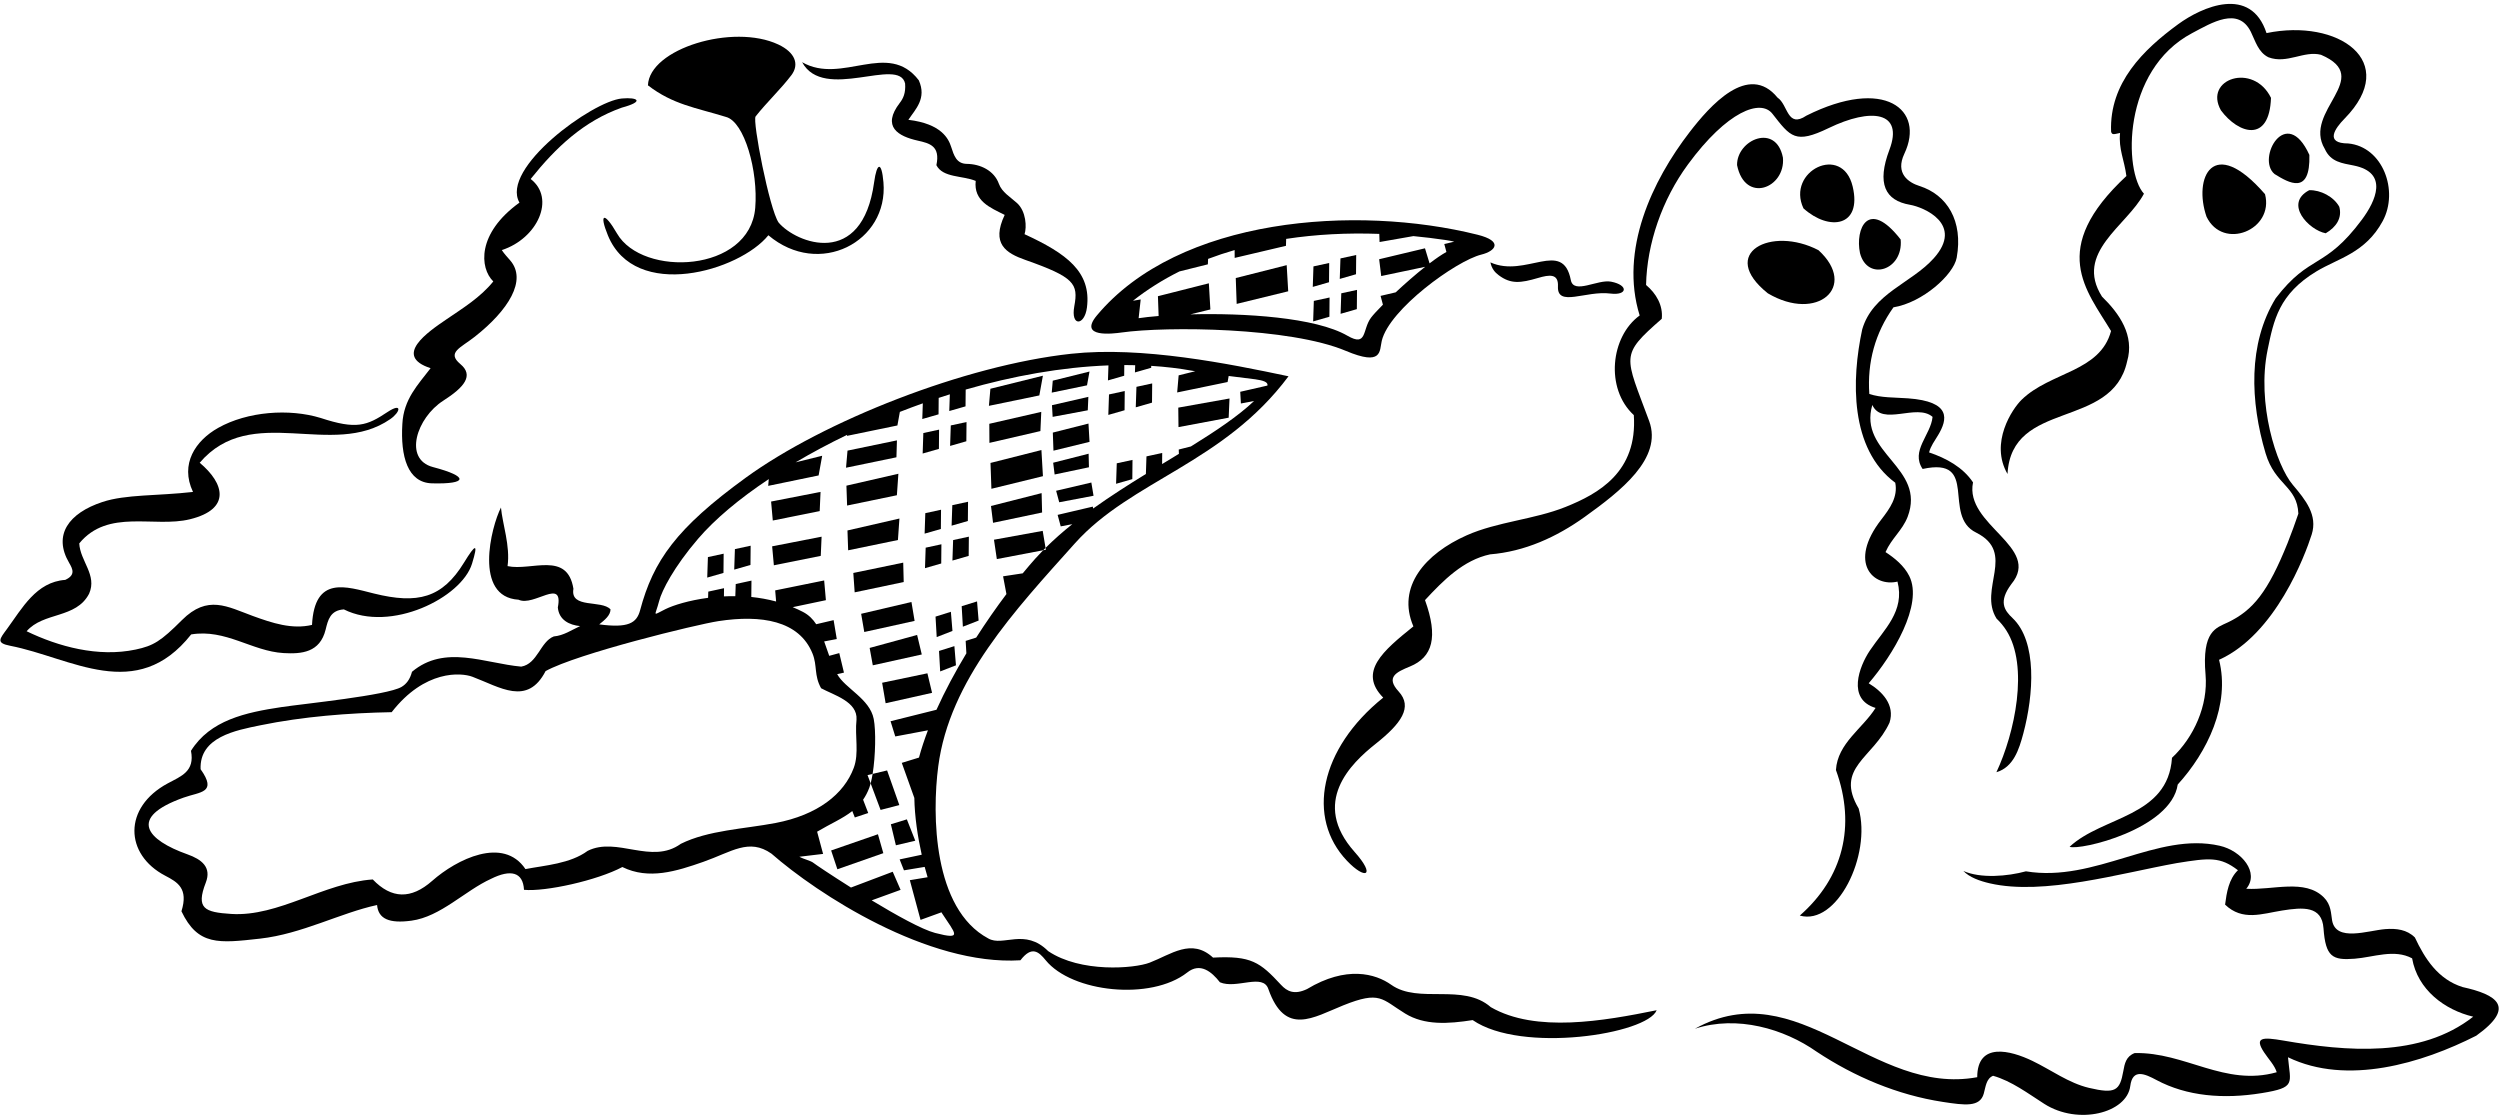 <?xml version="1.0" encoding="UTF-8"?>
<svg xmlns="http://www.w3.org/2000/svg" xmlns:xlink="http://www.w3.org/1999/xlink" width="502pt" height="224pt" viewBox="0 0 502 224" version="1.1">
<g id="surface1">
<path style=" stroke:none;fill-rule:nonzero;fill:rgb(0%,0%,0%);fill-opacity:1;" d="M 151.652 41.73 C 150.574 54.762 128.996 55.73 123.895 46.887 C 121.34 42.453 120.234 42.801 122.066 47.266 C 127.516 60.57 148.504 54.418 154.289 47.238 C 164.461 55.836 178.426 48.57 177.395 36.594 C 177.031 32.34 176.074 32.574 175.523 36.609 C 173.137 54.027 159.859 48.848 156.348 44.691 C 154.508 42.051 151.047 24.238 151.727 23.379 C 153.973 20.527 156.738 17.953 158.898 15.113 C 160.57 12.914 159.648 10.516 156.281 8.934 C 147.211 4.668 130.391 9.77 130.105 17.137 C 135.16 21.023 139.719 21.613 145.762 23.477 C 149.484 24.418 152.262 34.379 151.652 41.73 "/>
<path style=" stroke:none;fill-rule:nonzero;fill:rgb(0%,0%,0%);fill-opacity:1;" d="M 181.746 16.773 C 181.895 18.703 181.34 19.797 180.703 20.625 C 176.965 25.473 180.391 27.367 184.281 28.238 C 186.664 28.773 188.848 29.305 188.027 33.164 C 189.324 35.723 193.289 35.23 195.922 36.328 C 195.484 40.375 198.809 41.68 201.742 43.152 C 198.996 48.961 201.977 50.816 205.906 52.199 C 215.73 55.66 216.562 56.961 215.723 61.477 C 214.949 65.645 217.789 65.43 218.258 61.758 C 219.176 54.574 214.16 50.914 205.73 47.027 C 206.191 45.613 206.047 42.445 204.227 40.781 C 202.902 39.578 201.184 38.602 200.578 36.91 C 199.625 34.25 196.863 32.941 194.148 32.906 C 192.043 32.879 191.551 31.211 190.992 29.492 C 190.477 27.895 189.086 24.859 182.402 24.059 C 183.812 21.93 186.125 19.785 184.496 16.125 C 178.289 8.004 169.094 17.105 161.066 12.488 C 165.395 20.512 180.52 11.273 181.746 16.773 "/>
<path style=" stroke:none;fill-rule:nonzero;fill:rgb(0%,0%,0%);fill-opacity:1;" d="M 86.73 97.055 C 93.926 97.25 94.223 95.699 86.945 93.789 C 80.949 92.215 83.66 83.875 89.02 80.449 C 93.254 77.742 95.176 75.391 92.449 73.113 C 89.645 70.77 92.469 69.875 95.348 67.605 C 102.059 62.32 105.906 56.258 102.434 52.273 C 101.84 51.594 101.223 50.93 100.762 50.219 C 107.957 47.879 111.605 39.828 106.555 35.941 C 111.676 29.539 117.262 24.301 124.863 21.613 C 129.5 20.359 128.047 19.492 124.867 19.777 C 118.926 20.305 100.391 33.828 104.309 40.684 C 95.715 46.879 96.301 53.828 99.055 56.512 C 96.461 59.723 92.988 61.844 89.613 64.148 C 85.957 66.641 78.859 71.453 86.465 73.934 C 83.957 77.23 81.047 80.129 80.793 85.129 C 80.398 91.637 81.848 96.922 86.73 97.055 "/>
<path style=" stroke:none;fill-rule:nonzero;fill:rgb(0%,0%,0%);fill-opacity:1;" d="M 427.121 72.586 C 428.656 67.375 425.59 62.977 422.078 59.555 C 416.477 50.711 427.078 45.352 430.504 38.898 C 426.434 34.465 426.086 14.117 440.164 6.66 C 444.145 4.555 449.426 1.273 451.973 6.398 C 452.863 8.195 453.449 10.508 455.508 11.504 C 459.238 12.906 462.637 10.109 466.059 11.004 C 476.891 15.641 462.262 22.293 466.816 29.898 C 468.008 32.559 470.332 32.773 472.621 33.234 C 479.73 34.652 477.027 40.398 474.266 44.109 C 466.746 54.211 463.855 50.898 456.961 59.895 C 451.348 69.047 451.859 80.695 454.93 91.02 C 456.852 97.477 461.277 97.562 461.512 103.148 C 460.844 105.074 460.141 107.074 459.34 109.066 C 455.41 118.805 452.449 122.531 447.379 124.961 C 445.004 126.098 442.109 126.637 442.875 135.492 C 443.406 141.641 440.531 148.051 436.137 152.164 C 435.34 164.121 422.227 163.828 415.574 170.035 C 417.609 170.836 435.965 166.523 437.285 157.535 C 443.242 150.992 447.863 141.496 445.586 132.488 C 456.949 127.367 462.863 111.484 464.184 107.344 C 465.434 103.422 462.934 100.359 460.398 97.363 C 457.07 93.43 453.121 81.004 455.336 70.246 C 456.562 64.289 457.582 59.062 465.152 54.488 C 469.48 51.871 474.973 50.824 478.445 44.395 C 481.73 38.32 478.469 29.473 471.527 28.805 C 466.73 28.801 468.871 25.77 470.766 23.844 C 482.129 12.289 469.453 3.672 455.117 6.645 C 451.953 -3 442.145 1.379 437.375 4.863 C 430.398 9.961 423.551 16.633 423.906 26.406 C 424.062 27.211 424.621 26.91 425.707 26.699 C 425.387 29.949 426.559 32.062 426.98 35.344 C 411.199 50.012 418.984 58.285 423.898 66.469 C 421.676 74.734 411.742 74.629 405.953 80.258 C 404.078 82.078 399.48 88.922 403.109 95.176 C 403.898 80.148 424.082 86.348 427.121 72.586 "/>
<path style=" stroke:none;fill-rule:nonzero;fill:rgb(0%,0%,0%);fill-opacity:1;" d="M 355.902 22.844 C 359.551 27.516 360.48 28.965 367.195 25.719 C 375.727 21.594 382.32 22.355 379.395 30.078 C 376.836 36.848 378.492 40.262 383.539 41.125 C 386.281 41.594 394.434 45.02 388.293 51.871 C 383.805 56.883 376.035 58.898 373.93 66.148 C 371.766 76.223 371.41 90.141 380.566 96.93 C 381.137 99.789 379.484 102.105 377.77 104.316 C 370.945 113.113 376.27 117.941 381.016 116.785 C 382.551 122.742 378.301 126.398 375.465 130.633 C 373.328 133.82 370.816 140.41 376.617 142.152 C 374.047 146.258 368.973 149.25 368.656 154.617 C 372.738 165.871 370.062 176.258 361.398 183.848 C 368.855 185.957 375.828 171.715 373.223 162.355 C 368.344 154.113 376.121 152.277 379.418 145.105 C 380.566 141.531 377.922 138.832 375.234 137.203 C 380.051 131.602 386.242 121.395 383.379 115.664 C 382.344 113.594 380.434 112.051 378.613 110.859 C 379.832 108.078 381.965 106.555 383.051 103.785 C 386.832 93.832 373.098 91.059 375.961 81.32 C 377.953 85.684 384.871 80.922 388.059 83.707 C 387.719 87.344 383.598 90.516 386.062 94.168 C 397.586 91.664 389.844 103.574 396.824 106.953 C 404.934 111.035 397.172 118.273 400.91 124.215 C 401.691 124.961 402.34 125.754 402.871 126.59 C 407.449 133.754 404.566 147.211 400.879 155.062 C 404.305 154.051 405.426 150.492 406.289 147.258 C 408.355 139.5 409.117 128.82 404.102 124.094 C 402.469 122.551 401.238 120.824 403.891 117.27 C 410.035 109.84 394.418 105.434 396.184 96.863 C 394.176 93.84 390.809 92.004 387.363 90.848 C 387.656 89.617 388.488 88.508 389.188 87.344 C 391.047 84.238 391.91 80.621 383.105 79.984 C 380.496 79.797 377.676 79.895 375.359 79.105 C 374.922 72.734 376.531 66.848 380.207 61.711 C 386.051 60.762 392.289 55.16 392.906 51.742 C 394.238 44.363 390.977 39.105 385.43 37.348 C 383.254 36.66 380.504 34.859 382.398 30.859 C 386.59 21.996 378.406 15.379 362.73 23.219 C 358.828 25.84 359.062 21.012 356.93 19.602 C 351.059 12.414 343.277 21.336 339.262 26.547 C 331.789 36.246 325.156 50.184 329.246 63.348 C 323.402 67.57 322.281 78.031 328.07 83.352 C 328.848 94.801 320.969 99.145 314.355 101.797 C 308.074 104.316 300.688 104.754 294.523 107.488 C 286.219 111.172 280.391 117.812 283.809 125.781 C 277.75 130.66 272.656 134.918 277.75 140.082 C 264.977 150.359 262.285 164.227 270.461 172.832 C 274.164 176.73 276.363 175.961 272.012 171.078 C 263.145 161.129 271.254 153.305 276.203 149.383 C 281.398 145.27 283.723 141.973 280.84 138.84 C 278.188 135.957 280.406 134.949 283.133 133.828 C 287.672 131.965 288.824 127.93 286.141 120.5 C 289.793 116.566 293.828 112.465 299.203 111.316 C 306.148 110.762 312.566 107.844 318.199 103.801 C 325.363 98.656 333.922 92.055 331.148 84.535 C 326.27 71.305 325.172 71.453 333.68 64.02 C 333.973 61.324 332.555 58.914 330.531 57.227 C 330.699 48.934 333.75 40.078 338.941 33.016 C 346.828 22.285 353.539 19.816 355.902 22.844 "/>
<path style=" stroke:none;fill-rule:nonzero;fill:rgb(0%,0%,0%);fill-opacity:1;" d="M 445.961 22.156 C 449.469 26.891 455.699 28.812 456.016 19.648 C 452.477 12.441 442.418 15.859 445.961 22.156 "/>
<path style=" stroke:none;fill-rule:nonzero;fill:rgb(0%,0%,0%);fill-opacity:1;" d="M 358.012 31.656 C 356.637 24.605 348.734 28.066 348.801 33.152 C 350.395 40.996 358.562 37.766 358.012 31.656 "/>
<path style=" stroke:none;fill-rule:nonzero;fill:rgb(0%,0%,0%);fill-opacity:1;" d="M 372.023 37.477 C 369.965 28.73 358.633 34.371 362.133 41.836 C 367.289 46.477 373.926 45.551 372.023 37.477 "/>
<path style=" stroke:none;fill-rule:nonzero;fill:rgb(0%,0%,0%);fill-opacity:1;" d="M 456.723 34.941 C 459.605 36.727 463.945 39.285 463.723 31.109 C 459.07 20.867 453.039 31.867 456.723 34.941 "/>
<path style=" stroke:none;fill-rule:nonzero;fill:rgb(0%,0%,0%);fill-opacity:1;" d="M 443.07 43.512 C 446.371 50.371 456.688 46.18 454.816 38.988 C 444.273 26.848 440.391 35.801 443.07 43.512 "/>
<path style=" stroke:none;fill-rule:nonzero;fill:rgb(0%,0%,0%);fill-opacity:1;" d="M 300.934 55.258 C 303.363 57.078 305.312 56.852 308.836 55.816 C 311.086 55.156 312.965 54.875 312.836 57.496 C 312.629 61.766 318.43 58.316 323.363 58.945 C 326.812 59.383 327.051 57.242 323.5 56.559 C 320.809 56.039 316.004 59.176 315.422 56.246 C 313.805 47.91 306.375 55.891 299.277 52.688 C 299.531 53.938 300.152 54.672 300.934 55.258 "/>
<path style=" stroke:none;fill-rule:nonzero;fill:rgb(0%,0%,0%);fill-opacity:1;" d="M 381.656 48.094 C 375.117 39.684 372.473 45.988 373.488 50.828 C 374.98 56.555 382.215 54.312 381.656 48.094 "/>
<path style=" stroke:none;fill-rule:nonzero;fill:rgb(0%,0%,0%);fill-opacity:1;" d="M 467.004 46.84 C 469.16 45.578 470.332 43.734 469.73 41.52 C 468.613 39.484 465.953 38.121 463.691 38.191 C 458.539 40.898 463.664 46.227 467.004 46.84 "/>
<path style=" stroke:none;fill-rule:nonzero;fill:rgb(0%,0%,0%);fill-opacity:1;" d="M 354.984 58.902 C 364.926 64.77 373.145 57.555 365.156 50.242 C 355.68 45.285 344.879 50.82 354.984 58.902 "/>
<path style=" stroke:none;fill-rule:nonzero;fill:rgb(0%,0%,0%);fill-opacity:1;" d="M 38.387 127.391 C 45.309 126.246 50.602 130.766 56.938 131.137 C 60.543 131.344 64.25 131.051 65.387 126.422 C 65.859 124.488 66.312 122.543 69.047 122.367 C 78.461 127.09 92.676 120.039 94.781 113.195 C 96.078 108.973 95.52 109.137 93.168 112.98 C 88.809 120.094 83.879 121.355 75.086 119.176 C 69.473 117.785 63.168 115.52 62.652 125.48 C 58.645 126.426 54.695 125.117 50.77 123.688 C 45.656 121.824 41.699 119.355 36.535 124.516 C 32.281 128.766 30.828 129.668 27.223 130.434 C 19.707 132.023 11.699 129.828 5.348 126.754 C 8.734 122.844 15.27 124.262 17.891 119.219 C 19.555 115.465 16.102 112.703 15.914 109.113 C 21.699 102.074 30.957 106.031 38.145 104.266 C 46.469 102.223 45.047 97.055 40.098 92.922 C 50.504 80.742 66.699 92.246 78.371 84.156 C 80.438 82.727 80.828 80.734 77.789 82.75 C 73.66 85.492 71.57 86.293 64.395 83.93 C 58.074 81.996 49.707 82.605 43.809 85.918 C 39.293 88.453 36.078 93.137 38.754 98.781 C 31.605 99.598 25.266 99.242 20.57 100.797 C 13.816 103.027 10.582 107.41 13.891 113.035 C 14.645 114.32 15.172 115.488 13.102 116.441 C 7.266 116.855 4.445 122.145 1.422 126.27 C -0.082 128.32 -0.848 129.109 2.047 129.672 C 14.332 132.059 27.379 141.32 38.387 127.391 "/>
<path style=" stroke:none;fill-rule:nonzero;fill:rgb(0%,0%,0%);fill-opacity:1;" d="M 494.484 198.203 C 489.535 196.645 486.895 192.473 484.91 188.246 C 483.301 186.645 481.191 186.402 479.016 186.562 C 475.52 186.824 469.047 189.223 468.285 184.816 C 468.047 183.445 468.121 181.684 466.617 180.188 C 462.82 176.41 456.387 178.777 451.051 178.465 C 453.742 175.242 450.137 170.832 445.715 169.828 C 433.129 166.965 420.758 177.27 406.805 174.961 C 404.977 175.461 402.707 175.832 400.461 175.883 C 398.211 175.934 395.984 175.668 394.242 174.887 C 395.461 176.164 397.484 176.898 399.574 177.379 C 410.398 179.871 425.867 175.324 437.102 173.309 C 443.684 172.25 445.797 171.996 449.379 174.742 C 447.535 176.512 447.113 179.219 446.797 181.652 C 450.301 185 454.188 183.48 458.234 182.836 C 462.449 182.164 466.234 181.871 466.559 186.391 C 466.969 192.16 468.371 192.855 472.789 192.512 C 476.621 192.215 480.75 190.504 484.352 192.434 C 485.453 198.746 490.891 202.797 496.621 204.152 C 486.004 212.473 471.137 211.133 458.48 208.941 C 454.285 208.219 452.629 208.273 454.617 211.297 C 455.484 212.621 456.773 213.941 457.164 215.305 C 446.742 218.246 438.77 211.219 428.641 211.457 C 426.902 212.117 426.629 213.578 426.359 215.09 C 425.656 219.008 424.797 219.703 419.469 218.445 C 415.395 217.484 411.879 214.84 408.09 213.02 C 403.688 210.902 397.035 209.176 397.027 216.301 C 376.012 220.191 361.074 195.094 340.34 206.57 C 348.77 203.809 358.23 206.566 364.789 211.184 C 372.363 216.203 380.984 219.867 390.129 221.266 C 394.562 221.945 397.562 222.352 398.336 219.609 C 398.73 218.215 398.82 216.594 400.207 216.016 C 403.906 217.062 407.234 219.574 410.484 221.652 C 417.289 226 427.074 223.496 427.758 218.078 C 428.211 214.492 430.699 215.629 433.039 216.879 C 439.113 220.117 446.434 220.758 454.184 219.492 C 461.113 218.363 459.902 217.586 459.43 212.297 C 471.297 218.043 486.375 213.484 497.23 207.969 C 505.348 202.16 501.312 199.707 494.484 198.203 "/>
<path style=" stroke:none;fill-rule:nonzero;fill:rgb(0%,0%,0%);fill-opacity:1;" d="M 182.098 164.527 L 178.887 165.512 L 179.895 169.734 L 183.785 168.816 L 182.098 164.527 "/>
<path style=" stroke:none;fill-rule:nonzero;fill:rgb(0%,0%,0%);fill-opacity:1;" d="M 180.586 161.66 L 178.129 154.703 L 175.223 155.398 C 175.109 156.098 174.977 156.738 174.828 157.301 L 176.82 162.633 L 180.586 161.66 "/>
<path style=" stroke:none;fill-rule:nonzero;fill:rgb(0%,0%,0%);fill-opacity:1;" d="M 186.223 135.199 L 177.133 137.098 L 177.836 141.211 L 187.16 139.121 L 186.223 135.199 "/>
<path style=" stroke:none;fill-rule:nonzero;fill:rgb(0%,0%,0%);fill-opacity:1;" d="M 184.156 127.496 L 174.625 130.105 L 175.258 133.594 L 185.094 131.418 L 184.156 127.496 "/>
<path style=" stroke:none;fill-rule:nonzero;fill:rgb(0%,0%,0%);fill-opacity:1;" d="M 181.367 112.977 L 171.344 115.051 L 171.617 118.941 L 181.465 116.871 L 181.367 112.977 "/>
<path style=" stroke:none;fill-rule:nonzero;fill:rgb(0%,0%,0%);fill-opacity:1;" d="M 183.02 120.879 L 172.918 123.25 L 173.547 126.906 L 183.652 124.676 L 183.02 120.879 "/>
<path style=" stroke:none;fill-rule:nonzero;fill:rgb(0%,0%,0%);fill-opacity:1;" d="M 180.105 88.426 L 170.18 90.484 L 169.883 93.918 L 180.004 91.824 L 180.105 88.426 "/>
<path style=" stroke:none;fill-rule:nonzero;fill:rgb(0%,0%,0%);fill-opacity:1;" d="M 180.395 95.129 L 169.961 97.523 L 170.098 101.512 L 180.094 99.445 L 180.395 95.129 "/>
<path style=" stroke:none;fill-rule:nonzero;fill:rgb(0%,0%,0%);fill-opacity:1;" d="M 198.992 101.602 L 199.406 104.98 L 209.254 102.91 L 209.156 99.016 L 198.992 101.602 "/>
<path style=" stroke:none;fill-rule:nonzero;fill:rgb(0%,0%,0%);fill-opacity:1;" d="M 199.59 108.375 L 200.164 112.262 L 209.465 110.492 C 209.621 110.336 209.785 110.176 209.945 110.016 L 209.375 106.598 L 199.59 108.375 "/>
<path style=" stroke:none;fill-rule:nonzero;fill:rgb(0%,0%,0%);fill-opacity:1;" d="M 198.891 92.957 L 199.074 98.148 L 209.422 95.617 L 209.117 90.367 L 198.891 92.957 "/>
<path style=" stroke:none;fill-rule:nonzero;fill:rgb(0%,0%,0%);fill-opacity:1;" d="M 209.414 75.445 L 198.871 78.062 L 198.574 81.492 L 208.699 79.402 L 209.414 75.445 "/>
<path style=" stroke:none;fill-rule:nonzero;fill:rgb(0%,0%,0%);fill-opacity:1;" d="M 209.086 82.703 L 198.652 85.098 L 198.676 88.93 L 208.914 86.559 L 209.086 82.703 "/>
<path style=" stroke:none;fill-rule:nonzero;fill:rgb(0%,0%,0%);fill-opacity:1;" d="M 218.594 91.105 L 211.477 92.914 L 211.77 95.277 L 218.66 93.828 L 218.594 91.105 "/>
<path style=" stroke:none;fill-rule:nonzero;fill:rgb(0%,0%,0%);fill-opacity:1;" d="M 212.691 100.855 L 219.582 99.547 L 219.141 96.891 L 212.07 98.547 L 212.691 100.855 "/>
<path style=" stroke:none;fill-rule:nonzero;fill:rgb(0%,0%,0%);fill-opacity:1;" d="M 211.406 86.863 L 211.535 90.496 L 218.777 88.727 L 218.566 85.051 L 211.406 86.863 "/>
<path style=" stroke:none;fill-rule:nonzero;fill:rgb(0%,0%,0%);fill-opacity:1;" d="M 218.543 79.688 L 211.238 81.363 L 211.371 83.707 L 218.426 82.387 L 218.543 79.688 "/>
<path style=" stroke:none;fill-rule:nonzero;fill:rgb(0%,0%,0%);fill-opacity:1;" d="M 191.082 105.555 L 194.348 104.617 L 194.383 100.754 L 191.223 101.438 L 191.082 105.555 "/>
<path style=" stroke:none;fill-rule:nonzero;fill:rgb(0%,0%,0%);fill-opacity:1;" d="M 191.246 112.562 L 194.512 111.621 L 194.547 107.762 L 191.387 108.445 L 191.246 112.562 "/>
<path style=" stroke:none;fill-rule:nonzero;fill:rgb(0%,0%,0%);fill-opacity:1;" d="M 246.719 83.871 L 246.887 80.016 L 236.598 81.852 L 236.641 85.762 L 246.719 83.871 "/>
<path style=" stroke:none;fill-rule:nonzero;fill:rgb(0%,0%,0%);fill-opacity:1;" d="M 185.664 107.156 L 188.926 106.219 L 188.961 102.355 L 185.801 103.043 L 185.664 107.156 "/>
<path style=" stroke:none;fill-rule:nonzero;fill:rgb(0%,0%,0%);fill-opacity:1;" d="M 185.738 114.09 L 189 113.148 L 189.035 109.289 L 185.875 109.973 L 185.738 114.09 "/>
<path style=" stroke:none;fill-rule:nonzero;fill:rgb(0%,0%,0%);fill-opacity:1;" d="M 224.109 97.145 L 227.371 96.207 L 227.406 92.348 L 224.246 93.031 L 224.109 97.145 "/>
<path style=" stroke:none;fill-rule:nonzero;fill:rgb(0%,0%,0%);fill-opacity:1;" d="M 147.43 114.379 L 150.695 113.441 L 150.73 109.578 L 147.57 110.262 L 147.43 114.379 "/>
<path style=" stroke:none;fill-rule:nonzero;fill:rgb(0%,0%,0%);fill-opacity:1;" d="M 142.012 115.98 L 145.273 115.043 L 145.309 111.18 L 142.148 111.863 L 142.012 115.98 "/>
<path style=" stroke:none;fill-rule:nonzero;fill:rgb(0%,0%,0%);fill-opacity:1;" d="M 164.594 102.629 L 164.766 98.773 L 154.836 100.711 L 155.176 104.52 L 164.594 102.629 "/>
<path style=" stroke:none;fill-rule:nonzero;fill:rgb(0%,0%,0%);fill-opacity:1;" d="M 194.078 84.742 L 190.918 85.426 L 190.781 89.543 L 194.043 88.605 L 194.078 84.742 "/>
<path style=" stroke:none;fill-rule:nonzero;fill:rgb(0%,0%,0%);fill-opacity:1;" d="M 188.566 86.27 L 185.406 86.953 L 185.27 91.07 L 188.535 90.133 L 188.566 86.27 "/>
<path style=" stroke:none;fill-rule:nonzero;fill:rgb(0%,0%,0%);fill-opacity:1;" d="M 193.344 125.84 L 196.508 124.609 L 196.191 120.762 L 193.105 121.727 L 193.344 125.84 "/>
<path style=" stroke:none;fill-rule:nonzero;fill:rgb(0%,0%,0%);fill-opacity:1;" d="M 188.09 127.926 L 191.254 126.695 L 190.938 122.848 L 187.855 123.816 L 188.09 127.926 "/>
<path style=" stroke:none;fill-rule:nonzero;fill:rgb(0%,0%,0%);fill-opacity:1;" d="M 188.555 130.711 L 188.789 134.824 L 191.957 133.594 L 191.641 129.742 L 188.555 130.711 "/>
<path style=" stroke:none;fill-rule:nonzero;fill:rgb(0%,0%,0%);fill-opacity:1;" d="M 231.359 76.992 L 228.199 77.676 L 228.062 81.789 L 231.324 80.852 L 231.359 76.992 "/>
<path style=" stroke:none;fill-rule:nonzero;fill:rgb(0%,0%,0%);fill-opacity:1;" d="M 225.848 78.52 L 222.688 79.203 L 222.551 83.316 L 225.812 82.379 L 225.848 78.52 "/>
<path style=" stroke:none;fill-rule:nonzero;fill:rgb(0%,0%,0%);fill-opacity:1;" d="M 258.672 58.492 L 258.367 53.242 L 248.141 55.832 L 248.324 61.023 L 258.672 58.492 "/>
<path style=" stroke:none;fill-rule:nonzero;fill:rgb(0%,0%,0%);fill-opacity:1;" d="M 272.324 51.203 L 269.164 51.891 L 269.023 56.008 L 272.289 55.066 L 272.324 51.203 "/>
<path style=" stroke:none;fill-rule:nonzero;fill:rgb(0%,0%,0%);fill-opacity:1;" d="M 269.191 63.012 L 272.453 62.074 L 272.488 58.211 L 269.328 58.895 L 269.191 63.012 "/>
<path style=" stroke:none;fill-rule:nonzero;fill:rgb(0%,0%,0%);fill-opacity:1;" d="M 266.902 52.809 L 263.742 53.492 L 263.605 57.609 L 266.867 56.672 L 266.902 52.809 "/>
<path style=" stroke:none;fill-rule:nonzero;fill:rgb(0%,0%,0%);fill-opacity:1;" d="M 263.68 64.539 L 266.945 63.602 L 266.977 59.738 L 263.816 60.422 L 263.68 64.539 "/>
<path style=" stroke:none;fill-rule:nonzero;fill:rgb(0%,0%,0%);fill-opacity:1;" d="M 225.18 66.77 C 234.301 65.488 259.027 65.727 270.242 70.453 C 277.645 73.57 276.973 70.492 277.457 68.445 C 278.961 62.098 292.387 52.375 297.461 51.121 C 300.293 50.422 301.922 48.438 296.688 47.133 C 272.305 41.047 236.711 43.633 220.25 63.344 C 216.43 67.914 223.547 66.996 225.18 66.77 Z M 236.828 54.504 L 242.539 53.078 L 242.586 51.984 C 244.316 51.328 246.094 50.738 247.914 50.211 L 247.922 51.789 L 258.219 49.363 L 258.262 47.969 C 264.238 47.059 270.52 46.73 276.961 46.965 L 277.016 48.598 L 283.809 47.41 C 285.984 47.617 288.172 47.883 290.367 48.211 C 291.016 48.309 291.574 48.414 292.012 48.531 L 290.012 48.996 L 290.441 50.594 C 289.465 51.133 288.297 51.938 287.055 52.887 L 286.137 49.859 L 276.934 52.055 L 277.348 55.43 L 286.172 53.574 C 284.199 55.137 282.098 56.98 280.254 58.703 L 277.219 59.414 L 277.691 61.18 C 276.566 62.312 275.711 63.242 275.305 63.785 C 273.516 66.172 274.57 69.73 270.578 67.422 C 264.172 63.711 249.82 62.836 239.004 63.125 L 243.043 62.137 L 242.738 56.887 L 232.512 59.477 L 232.652 63.453 C 231.098 63.578 229.734 63.727 228.621 63.895 L 228.637 63.891 L 229.051 60.133 L 227.5 60.391 C 230.355 58.141 233.473 56.18 236.828 54.504 "/>
<path style=" stroke:none;fill-rule:nonzero;fill:rgb(0%,0%,0%);fill-opacity:1;" d="M 180.605 104.121 L 170.172 106.516 L 170.309 110.5 L 180.305 108.434 L 180.605 104.121 "/>
<path style=" stroke:none;fill-rule:nonzero;fill:rgb(0%,0%,0%);fill-opacity:1;" d="M 155.391 113.512 L 164.809 111.617 L 164.977 107.766 L 155.047 109.703 L 155.391 113.512 "/>
<path style=" stroke:none;fill-rule:nonzero;fill:rgb(0%,0%,0%);fill-opacity:1;" d="M 166.891 170.773 L 168.145 174.547 L 177.371 171.316 L 176.289 167.516 L 166.891 170.773 "/>
<path style=" stroke:none;fill-rule:nonzero;fill:rgb(0%,0%,0%);fill-opacity:1;" d="M 218.773 74.605 L 211.395 76.438 L 211.188 78.84 L 218.273 77.375 L 218.773 74.605 "/>
<path style=" stroke:none;fill-rule:nonzero;fill:rgb(0%,0%,0%);fill-opacity:1;" d="M 299.355 202.238 C 293.746 197.328 284.883 201.668 279.348 197.738 C 276.211 195.508 270.344 193.848 262.441 198.609 C 259.875 199.824 258.43 199.047 257.238 197.766 C 253.004 193.195 251.258 191.875 243.578 192.289 C 239.258 188.305 235.129 191.66 230.852 193.301 C 227.75 194.496 216.973 195.363 210.48 190.988 C 205.75 186.273 201.426 190.168 198.434 188.434 C 187.348 182.488 187.133 163.586 188.398 153.891 C 190.66 136.566 203.723 122.629 215.855 109.086 C 227.191 96.438 245.68 93.055 258.734 75.559 C 246.797 73.035 229.293 69.496 215.094 71.035 C 193.766 73.344 165.426 84.527 149.73 95.934 C 135.793 106.062 131.18 112.605 128.531 122.547 C 127.844 125.129 126.145 126.152 120.328 125.375 C 121.449 124.473 122.57 123.57 122.594 122.367 C 120.816 120.391 114.441 122.297 115.145 118.23 C 113.926 110.594 106.684 114.715 101.918 113.676 C 102.488 109.617 100.891 105.223 100.594 101.91 C 98.617 105.77 95.051 119.867 104.125 120.422 C 107.195 121.879 113.199 115.867 112.012 121.98 C 112.238 124.5 114.332 125.512 116.488 125.719 C 114.691 126.547 113.184 127.617 111.199 127.797 C 108.488 128.844 107.953 133.297 104.664 133.859 C 97.262 133.188 89.305 129.363 82.727 134.895 C 82.328 136.434 81.586 137.367 80.625 137.934 C 77.734 139.641 60.996 141.316 56.559 141.977 C 49.281 143.066 42.191 144.613 38.348 150.766 C 39.16 154.918 36.375 155.852 33.691 157.297 C 24.668 162.152 25.027 171.574 33.156 175.832 C 35.648 177.137 37.871 178.383 36.434 182.984 C 39.75 189.953 43.961 189.395 52.219 188.477 C 60.598 187.543 68.355 183.312 75.715 181.727 C 75.965 184.523 78.172 185.473 82.609 184.871 C 88.488 184.078 93.305 178.883 98.609 176.465 C 102.539 174.512 105.027 175.09 105.219 178.676 C 109.527 179.09 119.938 176.785 124.969 174.098 C 130.266 176.711 135.824 174.949 141.223 173.059 C 146.93 171.059 150.383 168.246 154.906 171.41 C 164.117 179.473 186.285 193.977 204.902 192.824 C 207.176 189.867 208.562 191.082 209.973 192.816 C 215.25 199.297 231.109 200.977 238.375 195.293 C 240.988 193.191 243.301 195.121 244.961 197.242 C 248.293 198.676 253.633 195.328 254.699 198.637 C 258.066 208.137 263.676 204.305 269.738 201.871 C 277.16 198.895 277.426 200.613 282.152 203.516 C 286.047 205.91 290.77 205.605 295.715 204.836 C 305.539 211.605 330.773 207.652 332.66 202.852 C 322.035 205.008 308.367 207.438 299.355 202.238 Z M 136.703 169.441 C 130.812 173.707 123.883 167.918 118.004 170.852 C 114.496 173.438 109.449 173.758 105.512 174.512 C 101.059 167.875 91.699 172.535 86.781 176.879 C 82.539 180.617 78.609 180.512 74.852 176.594 C 65.035 177.262 55.949 184.125 46.441 183.52 C 41.051 183.176 39.305 182.441 41.32 177.234 C 42.523 174.137 40.496 172.566 37.625 171.547 C 29.535 168.676 25.531 164.195 36.879 160.156 C 40.203 158.969 43.676 159.246 40.281 154.461 C 40.012 148 47.352 146.648 52.266 145.641 C 60.859 143.879 70.016 143.164 78.648 143.004 C 85.309 134.441 92.609 135.047 94.855 135.891 C 100.406 137.977 105.91 141.832 109.555 134.754 C 115.914 131.246 139.859 125.391 144.281 124.719 C 152.816 123.418 160.465 124.578 163.152 131.23 C 164.145 133.688 163.426 135.605 164.879 138.199 C 167.406 139.574 172.238 140.879 171.988 144.504 C 171.625 147.844 172.539 151.219 171.434 154.191 C 169.469 159.473 164.172 163.648 155.73 165.258 C 149.422 166.461 142.227 166.699 136.703 169.441 Z M 187.762 187.332 C 185.152 186.648 179.961 183.77 175.035 180.789 L 180.84 178.684 L 179.258 175.047 L 170.875 178.219 C 166.828 175.668 163.648 173.523 163.355 173.277 C 162.801 172.816 161.406 172.539 160.512 172.035 L 165.277 171.465 L 164.078 167.004 C 166.766 165.406 169.199 164.387 171.141 162.859 L 171.648 164.148 L 174.34 163.254 L 173.309 160.582 C 173.793 159.883 174.219 159.086 174.57 158.137 C 174.66 157.891 174.746 157.602 174.828 157.301 L 174.203 155.641 L 175.223 155.398 C 175.809 151.785 175.902 146.727 175.445 144.371 C 174.656 140.289 169.672 138.234 168.105 135.367 L 169.465 135.062 L 168.527 131.141 L 166.508 131.691 C 166.141 130.684 165.816 129.711 165.492 128.801 L 168.023 128.32 L 167.391 124.523 L 163.895 125.344 C 163.238 124.332 162.406 123.484 161.223 122.867 C 160.547 122.512 159.859 122.203 159.172 121.918 L 165.84 120.516 L 165.492 116.555 L 155.656 118.551 L 155.844 120.781 C 154.18 120.336 152.508 120.039 150.863 119.871 L 150.895 116.586 L 147.734 117.27 L 147.652 119.711 C 146.879 119.703 146.113 119.715 145.367 119.754 L 145.383 118.109 L 142.223 118.797 L 142.184 120.043 C 138.352 120.551 135.238 121.52 133.629 122.312 C 130.859 123.672 131.539 123.836 132.367 120.645 C 132.887 118.629 135.289 113.879 140.184 108.176 C 143.551 104.254 148.434 100.152 154.371 96.203 L 154.254 97.562 L 164.379 95.469 L 165.094 91.516 L 159.754 92.84 C 162.992 90.93 166.453 89.074 170.094 87.32 L 170.074 87.523 L 180.199 85.434 L 180.691 82.711 C 182.211 82.117 183.746 81.539 185.301 80.988 L 185.195 84.141 L 188.461 83.199 L 188.488 79.898 C 189.23 79.652 189.98 79.414 190.727 79.18 L 190.613 82.535 L 193.879 81.598 L 193.91 78.223 C 203.363 75.5 213.145 73.723 222.578 73.371 L 222.477 76.387 L 225.738 75.449 L 225.758 73.301 C 226.492 73.301 227.219 73.316 227.945 73.332 L 227.895 74.785 L 231.16 73.848 L 231.164 73.465 C 234.008 73.641 236.797 73.969 239.512 74.465 C 239.598 74.48 239.781 74.508 240.008 74.543 L 236.672 75.371 L 236.375 78.805 L 246.5 76.711 L 246.719 75.496 C 247.531 75.605 251.75 76.121 252.066 76.164 C 253.676 76.391 254.672 76.73 254.5 77.422 L 249.039 78.672 L 249.172 81.02 L 251.82 80.52 C 248.605 83.57 244.121 86.555 239.133 89.648 L 236.691 90.266 L 236.723 91.133 C 235.617 91.809 234.488 92.492 233.352 93.184 L 233.371 90.957 L 230.211 91.641 L 230.094 95.176 C 226.523 97.371 222.926 99.672 219.504 102.113 L 219.441 101.727 L 212.371 103.387 L 212.992 105.695 L 215.316 105.254 C 213.41 106.773 211.609 108.363 209.945 110.016 L 210.008 110.391 L 209.465 110.492 C 208.926 111.047 208.395 111.602 207.891 112.168 C 207.078 113.078 206.23 114.078 205.367 115.125 L 201.418 115.723 L 202.09 119.289 C 200.062 121.98 198 124.938 196.02 128.027 L 193.906 128.691 L 194.047 131.188 C 191.816 134.891 189.754 138.727 188.043 142.52 L 178.824 144.824 L 179.77 147.879 L 186.328 146.645 C 185.617 148.508 185.012 150.336 184.531 152.121 L 181.078 153.184 L 183.598 160.223 C 183.664 163.992 184.266 167.988 185.082 171.629 L 180.648 172.57 L 181.516 174.762 L 185.676 174.074 C 185.863 174.793 186.062 175.48 186.262 176.148 L 182.695 176.742 L 184.844 184.715 L 189.047 183.191 C 189.094 183.27 189.145 183.363 189.188 183.434 C 191.773 187.43 193.461 188.824 187.762 187.332 "/>
</g>
</svg>
